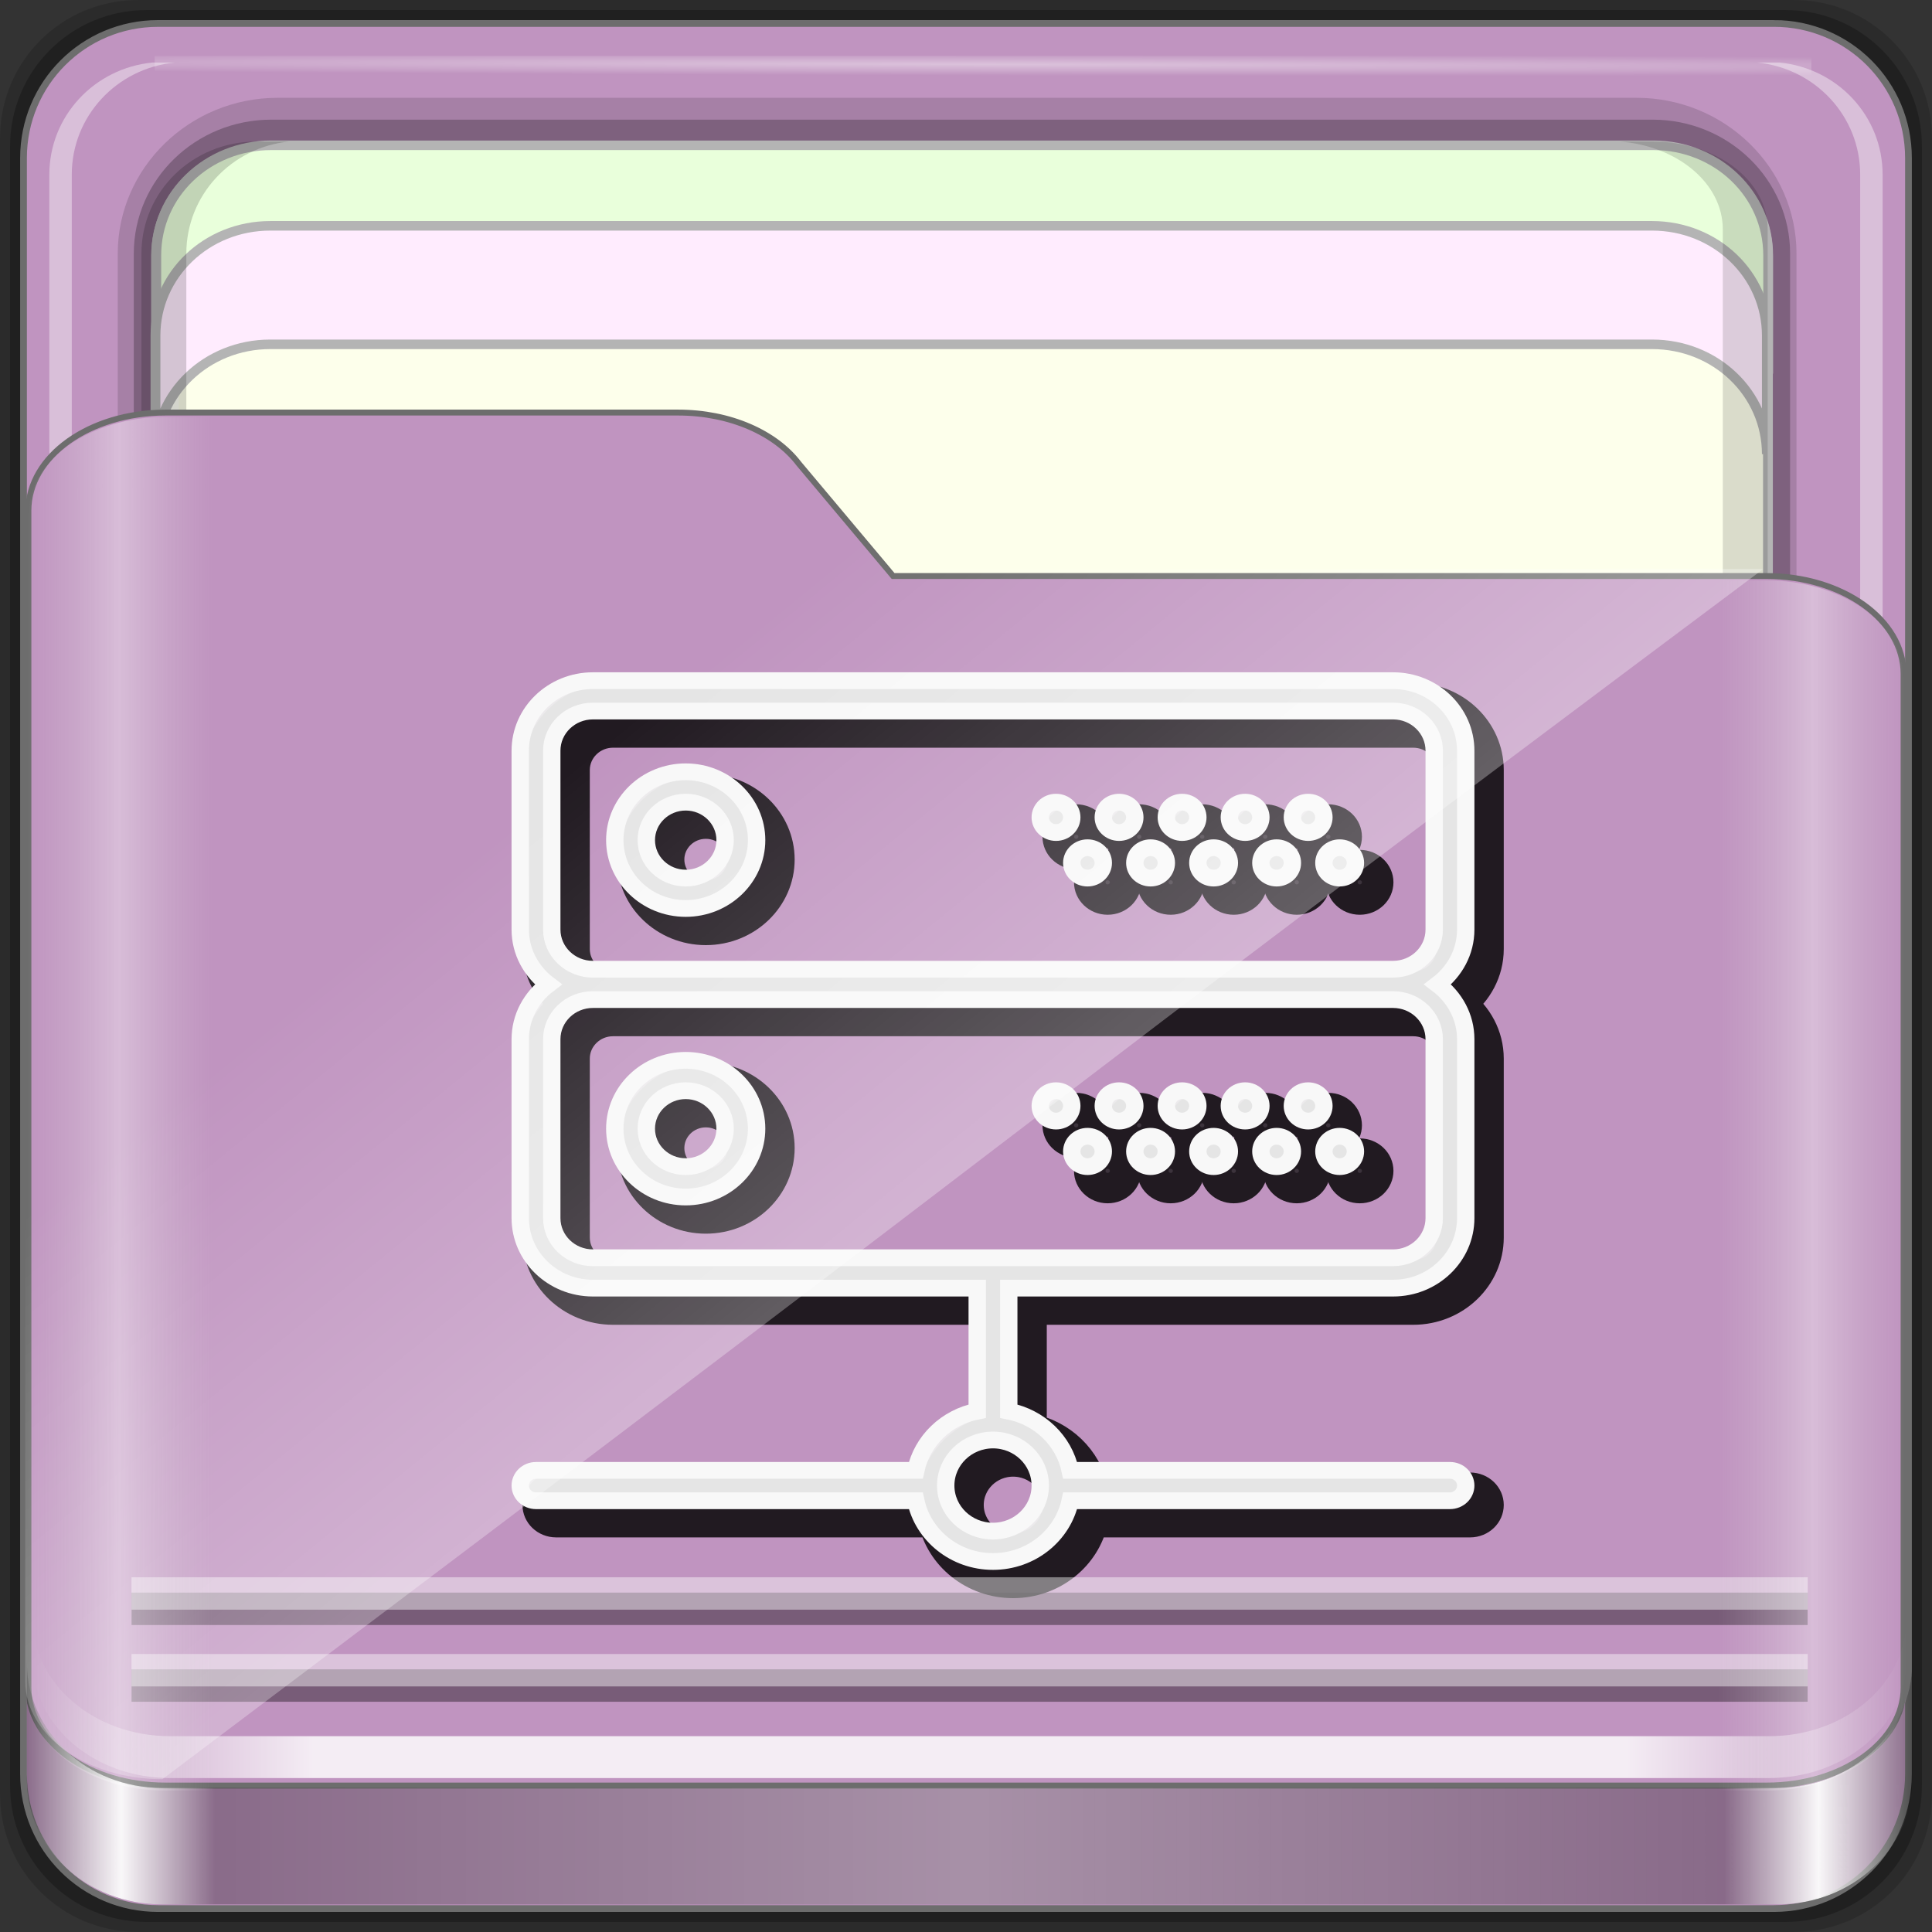 <?xml version="1.0" encoding="UTF-8" standalone="no"?>
<!-- Created with Inkscape (http://www.inkscape.org/) -->

<svg
   xmlns:dc="http://purl.org/dc/elements/1.1/"
   xmlns:cc="http://creativecommons.org/ns#"
   xmlns:rdf="http://www.w3.org/1999/02/22-rdf-syntax-ns#"
   xmlns:svg="http://www.w3.org/2000/svg"
   xmlns="http://www.w3.org/2000/svg"
   xmlns:xlink="http://www.w3.org/1999/xlink"
   xmlns:sodipodi="http://sodipodi.sourceforge.net/DTD/sodipodi-0.dtd"
   xmlns:inkscape="http://www.inkscape.org/namespaces/inkscape"
   width="96"
   height="96"
   viewBox="0 0 96 96"
   version="1.1"
   id="svg1072"
   inkscape:version="0.92.1 r15371"
   sodipodi:docname="certificate-server.svg">
  <rect x="0" y="0" width="96" height="96" fill="#333333" stroke="none"/>
  <title
     id="title885">Folder-Lila-HD-I</title>
  <defs
     id="defs1066">
    <linearGradient
       inkscape:collect="always"
       id="linearGradient4125">
      <stop
         style="stop-color:#ffffff;stop-opacity:1;"
         offset="0"
         id="stop4127" />
      <stop
         style="stop-color:#ffffff;stop-opacity:0;"
         offset="1"
         id="stop4129" />
    </linearGradient>
    <linearGradient
       id="linearGradient3298">
      <stop
         style="stop-color:#ffffff;stop-opacity:0.031"
         offset="0"
         id="stop3300" />
      <stop
         id="stop3302"
         offset="0.05"
         style="stop-color:#ffffff;stop-opacity:1;" />
      <stop
         style="stop-color:#ffffff;stop-opacity:0.024"
         offset="0.1"
         id="stop3304" />
      <stop
         id="stop3306"
         offset="0.5"
         style="stop-color:#ffffff;stop-opacity:0.281" />
      <stop
         style="stop-color:#fefefe;stop-opacity:0.016"
         offset="0.9"
         id="stop3308" />
      <stop
         id="stop3310"
         offset="0.95"
         style="stop-color:#ffffff;stop-opacity:1;" />
      <stop
         style="stop-color:#fdfdfd;stop-opacity:0"
         offset="1"
         id="stop3312" />
    </linearGradient>
    <linearGradient
       id="linearGradient4188">
      <stop
         style="stop-color:#ffffff;stop-opacity:0;"
         offset="0"
         id="stop4190" />
      <stop
         id="stop4198"
         offset="0.15"
         style="stop-color:#ffffff;stop-opacity:1;" />
      <stop
         id="stop4196"
         offset="0.85"
         style="stop-color:#ffffff;stop-opacity:1;" />
      <stop
         style="stop-color:#ffffff;stop-opacity:0;"
         offset="1"
         id="stop4192" />
    </linearGradient>
    <linearGradient
       id="linearGradient3832">
      <stop
         style="stop-color:#d8d8d8;stop-opacity:0;"
         offset="0"
         id="stop3834" />
      <stop
         id="stop3842"
         offset="0.05"
         style="stop-color:#ffffff;stop-opacity:1;" />
      <stop
         style="stop-color:#d8d8d8;stop-opacity:0;"
         offset="0.1"
         id="stop3846" />
      <stop
         id="stop3840"
         offset="0.5"
         style="stop-color:#d8d8d8;stop-opacity:0;" />
      <stop
         style="stop-color:#d8d8d8;stop-opacity:0;"
         offset="0.9"
         id="stop3844" />
      <stop
         id="stop3848"
         offset="0.95"
         style="stop-color:#ffffff;stop-opacity:1;" />
      <stop
         style="stop-color:#d8d8d8;stop-opacity:0;"
         offset="1"
         id="stop3836" />
    </linearGradient>
    <linearGradient
       id="linearGradient4012">
      <stop
         style="stop-color:#9a9a9a;stop-opacity:1;"
         offset="0"
         id="stop4014" />
      <stop
         style="stop-color:#6e6e6e;stop-opacity:1;"
         offset="1"
         id="stop4016" />
    </linearGradient>
    <linearGradient
       inkscape:collect="always"
       xlink:href="#linearGradient4188"
       id="linearGradient3891"
       gradientUnits="userSpaceOnUse"
       gradientTransform="matrix(1.115,0,0,1.115,6.597,1043.355)"
       x1="6.25"
       y1="80.625"
       x2="89.75"
       y2="80.625" />
    <linearGradient
       gradientTransform="matrix(0.993,0,0,0.981,12.165,1055.322)"
       inkscape:collect="always"
       xlink:href="#linearGradient3298"
       id="linearGradient3893"
       gradientUnits="userSpaceOnUse"
       x1="1.121"
       y1="84.063"
       x2="95.496"
       y2="84.063" />
    <linearGradient
       gradientTransform="matrix(0.993,0,0,0.981,11.828,1054.893)"
       y2="34.832"
       x2="22.635"
       y1="59.746"
       x1="44.726"
       gradientUnits="userSpaceOnUse"
       id="linearGradient3391"
       xlink:href="#linearGradient4125"
       inkscape:collect="always" />
    <linearGradient
       inkscape:collect="always"
       xlink:href="#linearGradient3832"
       id="linearGradient3889"
       gradientUnits="userSpaceOnUse"
       gradientTransform="matrix(1.115,0,0,1.036,-5.522,2.796)"
       x1="6.076"
       y1="47.473"
       x2="89.924"
       y2="47.473" />
    <radialGradient
       inkscape:collect="always"
       xlink:href="#linearGradient4125"
       id="radialGradient3885"
       gradientUnits="userSpaceOnUse"
       gradientTransform="matrix(1.699,0.004,-9.9578932e-5,0.014,-31.242,-184.992)"
       cx="44.659"
       cy="-187.511"
       fx="44.659"
       fy="-187.511"
       r="36.916" />
  </defs>
  <sodipodi:namedview
     id="base"
     pagecolor="#ffffff"
     bordercolor="#666666"
     borderopacity="1.0"
     inkscape:pageopacity="0.0"
     inkscape:pageshadow="2"
     inkscape:zoom="6.5901966"
     inkscape:cx="45.588742"
     inkscape:cy="17.806881"
     inkscape:document-units="px"
     inkscape:current-layer="g2467"
     showgrid="false"
     inkscape:showpageshadow="false"
     units="px"
     inkscape:lockguides="true"
     inkscape:window-width="1280"
     inkscape:window-height="972"
     inkscape:window-x="0"
     inkscape:window-y="26"
     inkscape:window-maximized="1"
     inkscape:snap-global="false">
    <sodipodi:guide
       position="0,0"
       orientation="0,96"
       id="guide1621"
       inkscape:locked="true" />
    <sodipodi:guide
       position="96,0"
       orientation="-96,0"
       id="guide1623"
       inkscape:locked="true" />
    <sodipodi:guide
       position="96,96"
       orientation="0,-96"
       id="guide1625"
       inkscape:locked="true" />
    <sodipodi:guide
       position="0,96"
       orientation="96,0"
       id="guide1627"
       inkscape:locked="true" />
  </sodipodi:namedview>
  <g
     inkscape:label="Base"
     inkscape:groupmode="layer"
     id="layer1"
     transform="translate(0,-1026.52)"
     sodipodi:insensitive="true">
    <g
       id="g1835"
       transform="translate(-12.119,-22.917)">
      <path
         style="display:inline;opacity:0.15;fill:#000000;fill-opacity:1;fill-rule:nonzero;stroke:none;stroke-width:0.987;enable-background:new"
         d="M 101.261,1049.437 H 18.976 c -3.799,0 -6.857,3.058 -6.857,6.857 v 82.286 c 0,3.799 3.058,6.857 6.857,6.857 h 82.286 c 3.799,0 6.857,-3.058 6.857,-6.857 v -82.286 c 0,-3.799 -3.058,-6.857 -6.857,-6.857 z"
         id="path3897"
         inkscape:connector-curvature="0" />
      <path
         inkscape:connector-curvature="0"
         id="path3895"
         d="M 100.833,1049.937 H 19.404 c -3.759,0 -6.786,3.026 -6.786,6.786 v 81.429 c 0,3.759 3.026,6.786 6.786,6.786 h 81.429 c 3.759,0 6.786,-3.026 6.786,-6.786 v -81.429 c 0,-3.759 -3.026,-6.786 -6.786,-6.786 z"
         style="display:inline;opacity:0.25;fill:#000000;fill-opacity:1;fill-rule:nonzero;stroke:none;stroke-width:0.987;enable-background:new" />
    </g>
  </g>
  <g
     inkscape:groupmode="layer"
     id="layer7"
     inkscape:label="spalla">
    <path
       style="display:inline;fill:#C094C0;fill-opacity:1;fill-rule:nonzero;stroke:#6d6d6d;stroke-width:0.335;stroke-miterlimit:4;stroke-dasharray:none;stroke-opacity:1;enable-background:new"
       d="M 88.142,1.166 H 7.858 c -3.706,0 -6.69,2.984 -6.69,6.691 v 80.287 c 0,3.707 2.984,6.691 6.69,6.691 h 80.283 c 3.706,0 6.69,-2.984 6.69,-6.691 V 7.856 c 0,-3.707 -2.984,-6.691 -6.69,-6.691 z"
       id="rect2419-1"
       inkscape:connector-curvature="0" />
  </g>
  <g
     inkscape:groupmode="layer"
     id="layer6"
     inkscape:label="interno">
    <g
       id="g4855"
       transform="matrix(0,-1.086,1.115,0,-0.948,206.754)"
       style="enable-background:new">
      <path
         sodipodi:nodetypes="sssssssss"
         inkscape:connector-curvature="0"
         id="path4843"
         d="m 117.219,6.098 c -3.921,0 -7.125,3.204 -7.125,7.125 v 60.562 c 0,3.921 3.204,7.125 7.125,7.125 h 61.562 c 3.921,0 7.125,-3.204 7.125,-7.125 v -60.562 c 0,-3.921 -3.204,-7.125 -7.125,-7.125 z"
         style="color:#000000;font-style:normal;font-variant:normal;font-weight:normal;font-stretch:normal;font-size:medium;line-height:normal;font-family:Sans;-inkscape-font-specification:Sans;text-indent:0;text-align:start;text-decoration:none;text-decoration-line:none;letter-spacing:normal;word-spacing:normal;text-transform:none;writing-mode:lr-tb;direction:ltr;baseline-shift:baseline;text-anchor:start;display:inline;overflow:visible;visibility:visible;opacity:0.137;fill:#000000;fill-opacity:1;fill-rule:nonzero;stroke:none;stroke-width:2;marker:none;enable-background:accumulate" />
      <path
         style="color:#000000;font-style:normal;font-variant:normal;font-weight:normal;font-stretch:normal;font-size:medium;line-height:normal;font-family:Sans;-inkscape-font-specification:Sans;text-indent:0;text-align:start;text-decoration:none;text-decoration-line:none;letter-spacing:normal;word-spacing:normal;text-transform:none;writing-mode:lr-tb;direction:ltr;baseline-shift:baseline;text-anchor:start;display:inline;overflow:visible;visibility:visible;opacity:0.245;fill:#000000;fill-opacity:1;fill-rule:nonzero;stroke:none;stroke-width:2;marker:none;enable-background:accumulate"
         d="m 117.219,6.813 c -3.379,0 -6.125,2.746 -6.125,6.125 v 61.562 c 0,3.379 2.746,6.125 6.125,6.125 h 61.562 c 3.379,0 6.125,-2.746 6.125,-6.125 v -61.562 c 0,-3.379 -2.746,-6.125 -6.125,-6.125 z"
         id="path4849"
         inkscape:connector-curvature="0"
         sodipodi:nodetypes="sssssssss" />
      <path
         style="display:inline;fill:#fdffeb;fill-opacity:1;fill-rule:nonzero;stroke:#b4b4b4;stroke-width:0.437;stroke-miterlimit:4;stroke-dasharray:none;stroke-opacity:1"
         d="m 183.704,12.925 c 0,-2.843 -2.242,-5.119 -5.026,-5.119 h -30.722 c 2.784,0 5.026,2.276 5.026,5.119 v 61.594 c 0,2.843 -2.242,5.119 -5.026,5.119 h 30.722 c 2.784,0 5.026,-2.276 5.026,-5.119 z"
         id="path4046"
         inkscape:connector-curvature="0" />
      <path
         inkscape:connector-curvature="0"
         id="path4815"
         d="m 115.708,79.154 v 1 c 0.262,2.594 2.46,4.594 5.125,4.594 h 61.562 c 2.665,0 4.863,-2 5.125,-4.594 v -1 c -0.262,2.594 -2.46,4.594 -5.125,4.594 h -61.562 c -2.665,0 -4.863,-2 -5.125,-4.594 z"
         style="display:inline;opacity:0.4;fill:#ffffff;fill-opacity:1;fill-rule:nonzero;stroke:none" />
      <path
         inkscape:connector-curvature="0"
         id="path4820"
         d="m 116.688,7.813 c -2.594,0.262 -4.594,2.46 -4.594,5.125 v 0.469 c 0.262,-2.594 2.46,-4.594 5.125,-4.594 h 61.562 c 2.665,0 4.863,2 5.125,4.594 v -0.469 c 0,-2.843 -2.282,-5.125 -5.125,-5.125 h -61.562 c -0.178,0 -0.358,-0.017 -0.531,0 z"
         style="display:inline;opacity:0.5;fill:#ffffff;fill-opacity:1;fill-rule:nonzero;stroke:none" />
      <path
         style="display:inline;opacity:0.4;fill:#ffffff;fill-opacity:1;fill-rule:nonzero;stroke:none"
         d="m 115.708,8.643 v -1 c 0.262,-2.594 2.46,-4.594 5.125,-4.594 h 61.562 c 2.665,0 4.863,2 5.125,4.594 v 1 c -0.262,-2.594 -2.46,-4.594 -5.125,-4.594 h -61.562 c -2.665,0 -4.863,2 -5.125,4.594 z"
         id="path3896"
         inkscape:connector-curvature="0" />
      <rect
         style="opacity:0.426;fill:url(#radialGradient3885);fill-opacity:1;stroke:none"
         id="rect3902"
         width="73.831"
         height="0.907"
         x="7.743"
         y="-187.827"
         transform="rotate(90)" />
      <path
         inkscape:connector-curvature="0"
         id="path3899"
         d="m 183.733,12.934 c 0,-2.843 -2.242,-5.119 -5.026,-5.119 h -5.422 c 2.784,0 5.026,2.276 5.026,5.119 v 61.594 c 0,2.843 -2.242,5.119 -5.026,5.119 h 5.422 c 2.784,0 5.026,-2.276 5.026,-5.119 z"
         style="display:inline;fill:#e9ffdb;fill-opacity:1;fill-rule:nonzero;stroke:#b4b4b4;stroke-width:0.437;stroke-miterlimit:4;stroke-dasharray:none;stroke-opacity:1" />
      <path
         style="display:inline;fill:#ffecfe;fill-opacity:1;fill-rule:nonzero;stroke:#b4b4b4;stroke-width:0.437;stroke-miterlimit:4;stroke-dasharray:none;stroke-opacity:1"
         d="m 180.049,12.896 c 0,-2.842 -2.242,-5.117 -5.026,-5.117 h -5.422 c 2.784,0 5.026,2.275 5.026,5.117 v 61.576 c 0,2.842 -2.242,5.117 -5.026,5.117 h 5.422 c 2.784,0 5.026,-2.275 5.026,-5.117 z"
         id="path3086"
         inkscape:connector-curvature="0" />
      <path
         inkscape:connector-curvature="0"
         id="path4810"
         d="m 127.618,73.032 v 1.469 c 0,2.843 1.789,5.125 4.017,5.125 h 48.254 c 2.228,0 4.017,-2.282 4.017,-5.125 v -1.469 c -0.205,2.594 -1.928,4.594 -4.017,4.594 h -48.254 c -2.089,0 -3.812,-2 -4.017,-4.594 z"
         style="display:inline;opacity:0.138;fill:#000000;fill-opacity:1;fill-rule:nonzero;stroke:none" />
      <path
         style="display:inline;opacity:0.169;fill:#000000;fill-opacity:1;fill-rule:nonzero;stroke:none"
         d="m 112.094,13.748 v -1.469 c 0,-2.843 2.282,-5.125 5.125,-5.125 h 61.562 c 2.843,0 5.125,2.282 5.125,5.125 v 1.469 c -0.262,-2.594 -2.46,-4.594 -5.125,-4.594 h -61.562 c -2.665,0 -4.863,2 -5.125,4.594 z"
         id="path3898"
         inkscape:connector-curvature="0" />
    </g>
  </g>
  <g
     inkscape:groupmode="layer"
     id="layer5"
     inkscape:label="tasca">
    <path
       sodipodi:nodetypes="ssssssccssss"
       inkscape:connector-curvature="0"
       id="path4187"
       d="m 1.411,83.85 c 0,2.7 3.041,4.873 6.818,4.873 H 87.771 c 3.777,0 6.818,-2.173 6.818,-4.873 V 33.495 c 0,-2.7 -3.041,-4.873 -6.818,-4.873 H 44.378 L 39.691,23.038 C 38.539,21.519 36.286,20.5 33.69,20.5 H 8.229 c -3.777,0 -6.818,2.173 -6.818,4.873 z"
       style="display:inline;fill:#C094C0;fill-opacity:1;fill-rule:nonzero;stroke:#6d6d6d;stroke-width:0.294;stroke-miterlimit:4;stroke-dasharray:none;stroke-opacity:1;enable-background:new" />
  </g>
  <g
     inkscape:groupmode="layer"
     id="layer3"
     inkscape:label="ombre-luci"
     style="display:inline">
    <g
       id="g1041"
       transform="matrix(1,0,0,0.933,0,6.327)">
      <g
         transform="matrix(1,0,0,0.964,21.919,-0.319)"
         style="display:inline;stroke:#000000;stroke-opacity:1;stroke-width:1.843;stroke-miterlimit:4;stroke-dasharray:none"
         id="g2467">
        <g
           id="g2385"
           transform="matrix(0.783,0,0,0.839,4.932,31.134)"
           style="opacity:0.826;fill:#1a1a1a;fill-opacity:0.957;stroke:#000000;stroke-opacity:1;stroke-width:2.273;stroke-miterlimit:4;stroke-dasharray:none">
          <g
             id="g2353"
             style="fill:#1a1a1a;fill-opacity:0.957;stroke:#000000;stroke-opacity:1;stroke-width:2.273;stroke-miterlimit:4;stroke-dasharray:none">
            <path
               id="path2307"
               d="M 10.5,7 C 8.019,7 6,9.019 6,11.5 6,13.981 8.019,16 10.5,16 12.981,16 15,13.981 15,11.5 15,9.019 12.981,7 10.5,7 Z m 0,7 C 9.122,14 8,12.879 8,11.5 8,10.121 9.122,9 10.5,9 11.878,9 13,10.121 13,11.5 13,12.879 11.878,14 10.5,14 Z"
               inkscape:connector-curvature="0"
               style="fill:#1a1a1a;fill-opacity:0.957;stroke:#000000;stroke-opacity:1;stroke-width:2.273;stroke-miterlimit:4;stroke-dasharray:none" />
            <circle
               id="circle2309"
               r="1"
               cy="10"
               cx="50"
               style="fill:#1a1a1a;fill-opacity:0.957;stroke:#000000;stroke-opacity:1;stroke-width:2.273;stroke-miterlimit:4;stroke-dasharray:none" />
            <circle
               id="circle2311"
               r="1"
               cy="10"
               cx="46"
               style="fill:#1a1a1a;fill-opacity:0.957;stroke:#000000;stroke-opacity:1;stroke-width:2.273;stroke-miterlimit:4;stroke-dasharray:none" />
            <circle
               id="circle2313"
               r="1"
               cy="13"
               cx="52"
               style="fill:#1a1a1a;fill-opacity:0.957;stroke:#000000;stroke-opacity:1;stroke-width:2.273;stroke-miterlimit:4;stroke-dasharray:none" />
            <circle
               id="circle2315"
               r="1"
               cy="13"
               cx="48"
               style="fill:#1a1a1a;fill-opacity:0.957;stroke:#000000;stroke-opacity:1;stroke-width:2.273;stroke-miterlimit:4;stroke-dasharray:none" />
            <circle
               id="circle2317"
               r="1"
               cy="10"
               cx="42"
               style="fill:#1a1a1a;fill-opacity:0.957;stroke:#000000;stroke-opacity:1;stroke-width:2.273;stroke-miterlimit:4;stroke-dasharray:none" />
            <circle
               id="circle2319"
               r="1"
               cy="13"
               cx="44"
               style="fill:#1a1a1a;fill-opacity:0.957;stroke:#000000;stroke-opacity:1;stroke-width:2.273;stroke-miterlimit:4;stroke-dasharray:none" />
            <circle
               id="circle2321"
               r="1"
               cy="10"
               cx="38"
               style="fill:#1a1a1a;fill-opacity:0.957;stroke:#000000;stroke-opacity:1;stroke-width:2.273;stroke-miterlimit:4;stroke-dasharray:none" />
            <circle
               id="circle2323"
               r="1"
               cy="13"
               cx="40"
               style="fill:#1a1a1a;fill-opacity:0.957;stroke:#000000;stroke-opacity:1;stroke-width:2.273;stroke-miterlimit:4;stroke-dasharray:none" />
            <circle
               id="circle2325"
               r="1"
               cy="10"
               cx="34"
               style="fill:#1a1a1a;fill-opacity:0.957;stroke:#000000;stroke-opacity:1;stroke-width:2.273;stroke-miterlimit:4;stroke-dasharray:none" />
            <circle
               id="circle2327"
               r="1"
               cy="13"
               cx="36"
               style="fill:#1a1a1a;fill-opacity:0.957;stroke:#000000;stroke-opacity:1;stroke-width:2.273;stroke-miterlimit:4;stroke-dasharray:none" />
            <path
               id="path2329"
               d="M 60,17.392 V 5.608 C 60,3.067 57.933,1 55.392,1 H 4.608 C 2.067,1 0,3.067 0,5.608 V 17.391 C 0,18.86 0.703,20.156 1.777,21 0.703,21.844 0,23.14 0,24.608 V 36.391 C 0,38.933 2.067,41 4.608,41 H 29 v 8.101 C 27.044,49.5 25.5,51.044 25.101,53 H 1 c -0.552,0 -1,0.447 -1,1 0,0.553 0.448,1 1,1 h 24.101 c 0.465,2.279 2.484,4 4.899,4 2.415,0 4.434,-1.721 4.899,-4 H 59 c 0.552,0 1,-0.447 1,-1 0,-0.553 -0.448,-1 -1,-1 H 34.899 C 34.5,51.044 32.956,49.5 31,49.101 V 41 H 55.392 C 57.933,41 60,38.933 60,36.392 V 24.608 C 60,23.139 59.297,21.844 58.223,21 59.297,20.156 60,18.86 60,17.392 Z M 33,54 c 0,1.654 -1.346,3 -3,3 -1.654,0 -3,-1.346 -3,-3 0,-1.654 1.346,-3 3,-3 1.654,0 3,1.346 3,3 z M 58,24.608 V 36.391 C 58,37.83 56.83,39 55.392,39 H 4.608 C 3.17,39 2,37.83 2,36.392 V 24.608 C 2,23.17 3.17,22 4.608,22 H 55.391 C 56.83,22 58,23.17 58,24.608 Z M 4.608,20 C 3.17,20 2,18.83 2,17.392 V 5.608 C 2,4.17 3.17,3 4.608,3 H 55.391 C 56.83,3 58,4.17 58,5.608 V 17.391 C 58,18.83 56.83,20 55.392,20 Z"
               inkscape:connector-curvature="0"
               style="fill:#1a1a1a;fill-opacity:0.957;stroke:#000000;stroke-opacity:1;stroke-width:2.273;stroke-miterlimit:4;stroke-dasharray:none" />
            <path
               id="path2331"
               d="M 10.5,35 C 12.981,35 15,32.981 15,30.5 15,28.019 12.981,26 10.5,26 8.019,26 6,28.019 6,30.5 6,32.981 8.019,35 10.5,35 Z m 0,-7 C 11.878,28 13,29.121 13,30.5 13,31.879 11.878,33 10.5,33 9.122,33 8,31.879 8,30.5 8,29.121 9.122,28 10.5,28 Z"
               inkscape:connector-curvature="0"
               style="fill:#1a1a1a;fill-opacity:0.957;stroke:#000000;stroke-opacity:1;stroke-width:2.273;stroke-miterlimit:4;stroke-dasharray:none" />
            <circle
               id="circle2333"
               r="1"
               cy="29"
               cx="50"
               style="fill:#1a1a1a;fill-opacity:0.957;stroke:#000000;stroke-opacity:1;stroke-width:2.273;stroke-miterlimit:4;stroke-dasharray:none" />
            <circle
               id="circle2335"
               r="1"
               cy="29"
               cx="46"
               style="fill:#1a1a1a;fill-opacity:0.957;stroke:#000000;stroke-opacity:1;stroke-width:2.273;stroke-miterlimit:4;stroke-dasharray:none" />
            <circle
               id="circle2337"
               r="1"
               cy="32"
               cx="52"
               style="fill:#1a1a1a;fill-opacity:0.957;stroke:#000000;stroke-opacity:1;stroke-width:2.273;stroke-miterlimit:4;stroke-dasharray:none" />
            <circle
               id="circle2339"
               r="1"
               cy="32"
               cx="48"
               style="fill:#1a1a1a;fill-opacity:0.957;stroke:#000000;stroke-opacity:1;stroke-width:2.273;stroke-miterlimit:4;stroke-dasharray:none" />
            <circle
               id="circle2341"
               r="1"
               cy="29"
               cx="42"
               style="fill:#1a1a1a;fill-opacity:0.957;stroke:#000000;stroke-opacity:1;stroke-width:2.273;stroke-miterlimit:4;stroke-dasharray:none" />
            <circle
               id="circle2343"
               r="1"
               cy="32"
               cx="44"
               style="fill:#1a1a1a;fill-opacity:0.957;stroke:#000000;stroke-opacity:1;stroke-width:2.273;stroke-miterlimit:4;stroke-dasharray:none" />
            <circle
               id="circle2345"
               r="1"
               cy="29"
               cx="38"
               style="fill:#1a1a1a;fill-opacity:0.957;stroke:#000000;stroke-opacity:1;stroke-width:2.273;stroke-miterlimit:4;stroke-dasharray:none" />
            <circle
               id="circle2347"
               r="1"
               cy="32"
               cx="40"
               style="fill:#1a1a1a;fill-opacity:0.957;stroke:#000000;stroke-opacity:1;stroke-width:2.273;stroke-miterlimit:4;stroke-dasharray:none" />
            <circle
               id="circle2349"
               r="1"
               cy="29"
               cx="34"
               style="fill:#1a1a1a;fill-opacity:0.957;stroke:#000000;stroke-opacity:1;stroke-width:2.273;stroke-miterlimit:4;stroke-dasharray:none" />
            <circle
               id="circle2351"
               r="1"
               cy="32"
               cx="36"
               style="fill:#1a1a1a;fill-opacity:0.957;stroke:#000000;stroke-opacity:1;stroke-width:2.273;stroke-miterlimit:4;stroke-dasharray:none" />
          </g>
          <g
             id="g2355"
             style="fill:#1a1a1a;fill-opacity:0.957;stroke:#000000;stroke-opacity:1;stroke-width:2.273;stroke-miterlimit:4;stroke-dasharray:none" />
          <g
             id="g2357"
             style="fill:#1a1a1a;fill-opacity:0.957;stroke:#000000;stroke-opacity:1;stroke-width:2.273;stroke-miterlimit:4;stroke-dasharray:none" />
          <g
             id="g2359"
             style="fill:#1a1a1a;fill-opacity:0.957;stroke:#000000;stroke-opacity:1;stroke-width:2.273;stroke-miterlimit:4;stroke-dasharray:none" />
          <g
             id="g2361"
             style="fill:#1a1a1a;fill-opacity:0.957;stroke:#000000;stroke-opacity:1;stroke-width:2.273;stroke-miterlimit:4;stroke-dasharray:none" />
          <g
             id="g2363"
             style="fill:#1a1a1a;fill-opacity:0.957;stroke:#000000;stroke-opacity:1;stroke-width:2.273;stroke-miterlimit:4;stroke-dasharray:none" />
          <g
             id="g2365"
             style="fill:#1a1a1a;fill-opacity:0.957;stroke:#000000;stroke-opacity:1;stroke-width:2.273;stroke-miterlimit:4;stroke-dasharray:none" />
          <g
             id="g2367"
             style="fill:#1a1a1a;fill-opacity:0.957;stroke:#000000;stroke-opacity:1;stroke-width:2.273;stroke-miterlimit:4;stroke-dasharray:none" />
          <g
             id="g2369"
             style="fill:#1a1a1a;fill-opacity:0.957;stroke:#000000;stroke-opacity:1;stroke-width:2.273;stroke-miterlimit:4;stroke-dasharray:none" />
          <g
             id="g2371"
             style="fill:#1a1a1a;fill-opacity:0.957;stroke:#000000;stroke-opacity:1;stroke-width:2.273;stroke-miterlimit:4;stroke-dasharray:none" />
          <g
             id="g2373"
             style="fill:#1a1a1a;fill-opacity:0.957;stroke:#000000;stroke-opacity:1;stroke-width:2.273;stroke-miterlimit:4;stroke-dasharray:none" />
          <g
             id="g2375"
             style="fill:#1a1a1a;fill-opacity:0.957;stroke:#000000;stroke-opacity:1;stroke-width:2.273;stroke-miterlimit:4;stroke-dasharray:none" />
          <g
             id="g2377"
             style="fill:#1a1a1a;fill-opacity:0.957;stroke:#000000;stroke-opacity:1;stroke-width:2.273;stroke-miterlimit:4;stroke-dasharray:none" />
          <g
             id="g2379"
             style="fill:#1a1a1a;fill-opacity:0.957;stroke:#000000;stroke-opacity:1;stroke-width:2.273;stroke-miterlimit:4;stroke-dasharray:none" />
          <g
             id="g2381"
             style="fill:#1a1a1a;fill-opacity:0.957;stroke:#000000;stroke-opacity:1;stroke-width:2.273;stroke-miterlimit:4;stroke-dasharray:none" />
          <g
             id="g2383"
             style="fill:#1a1a1a;fill-opacity:0.957;stroke:#000000;stroke-opacity:1;stroke-width:2.273;stroke-miterlimit:4;stroke-dasharray:none" />
        </g>
        <g
           style="fill:#eeeeee;fill-opacity:0.957;stroke:#f8f8f8;stroke-opacity:1;stroke-width:1.103;stroke-miterlimit:4;stroke-dasharray:none"
           transform="matrix(0.783,0,0,0.839,3.932,30.062)"
           id="g2173">
          <g
             style="fill:#eeeeee;fill-opacity:0.957;stroke:#f8f8f8;stroke-opacity:1;stroke-width:1.103;stroke-miterlimit:4;stroke-dasharray:none"
             id="g2095">
            <path
               style="fill:#eeeeee;fill-opacity:0.957;stroke:#f8f8f8;stroke-opacity:1;stroke-width:1.103;stroke-miterlimit:4;stroke-dasharray:none"
               inkscape:connector-curvature="0"
               d="M 10.5,7 C 8.019,7 6,9.019 6,11.5 6,13.981 8.019,16 10.5,16 12.981,16 15,13.981 15,11.5 15,9.019 12.981,7 10.5,7 Z m 0,7 C 9.122,14 8,12.879 8,11.5 8,10.121 9.122,9 10.5,9 11.878,9 13,10.121 13,11.5 13,12.879 11.878,14 10.5,14 Z"
               id="path2049" />
            <circle
               style="fill:#eeeeee;fill-opacity:0.957;stroke:#f8f8f8;stroke-opacity:1;stroke-width:1.103;stroke-miterlimit:4;stroke-dasharray:none"
               cx="50"
               cy="10"
               r="1"
               id="circle2051" />
            <circle
               style="fill:#eeeeee;fill-opacity:0.957;stroke:#f8f8f8;stroke-opacity:1;stroke-width:1.103;stroke-miterlimit:4;stroke-dasharray:none"
               cx="46"
               cy="10"
               r="1"
               id="circle2053" />
            <circle
               style="fill:#eeeeee;fill-opacity:0.957;stroke:#f8f8f8;stroke-opacity:1;stroke-width:1.103;stroke-miterlimit:4;stroke-dasharray:none"
               cx="52"
               cy="13"
               r="1"
               id="circle2055" />
            <circle
               style="fill:#eeeeee;fill-opacity:0.957;stroke:#f8f8f8;stroke-opacity:1;stroke-width:1.103;stroke-miterlimit:4;stroke-dasharray:none"
               cx="48"
               cy="13"
               r="1"
               id="circle2057" />
            <circle
               style="fill:#eeeeee;fill-opacity:0.957;stroke:#f8f8f8;stroke-opacity:1;stroke-width:1.103;stroke-miterlimit:4;stroke-dasharray:none"
               cx="42"
               cy="10"
               r="1"
               id="circle2059" />
            <circle
               style="fill:#eeeeee;fill-opacity:0.957;stroke:#f8f8f8;stroke-opacity:1;stroke-width:1.103;stroke-miterlimit:4;stroke-dasharray:none"
               cx="44"
               cy="13"
               r="1"
               id="circle2061" />
            <circle
               style="fill:#eeeeee;fill-opacity:0.957;stroke:#f8f8f8;stroke-opacity:1;stroke-width:1.103;stroke-miterlimit:4;stroke-dasharray:none"
               cx="38"
               cy="10"
               r="1"
               id="circle2063" />
            <circle
               style="fill:#eeeeee;fill-opacity:0.957;stroke:#f8f8f8;stroke-opacity:1;stroke-width:1.103;stroke-miterlimit:4;stroke-dasharray:none"
               cx="40"
               cy="13"
               r="1"
               id="circle2065" />
            <circle
               style="fill:#eeeeee;fill-opacity:0.957;stroke:#f8f8f8;stroke-opacity:1;stroke-width:1.103;stroke-miterlimit:4;stroke-dasharray:none"
               cx="34"
               cy="10"
               r="1"
               id="circle2067" />
            <circle
               style="fill:#eeeeee;fill-opacity:0.957;stroke:#f8f8f8;stroke-opacity:1;stroke-width:1.103;stroke-miterlimit:4;stroke-dasharray:none"
               cx="36"
               cy="13"
               r="1"
               id="circle2069" />
            <path
               style="fill:#eeeeee;fill-opacity:0.957;stroke:#f8f8f8;stroke-opacity:1;stroke-width:1.103;stroke-miterlimit:4;stroke-dasharray:none"
               inkscape:connector-curvature="0"
               d="M 60,17.392 V 5.608 C 60,3.067 57.933,1 55.392,1 H 4.608 C 2.067,1 0,3.067 0,5.608 V 17.391 C 0,18.86 0.703,20.156 1.777,21 0.703,21.844 0,23.14 0,24.608 V 36.391 C 0,38.933 2.067,41 4.608,41 H 29 v 8.101 C 27.044,49.5 25.5,51.044 25.101,53 H 1 c -0.552,0 -1,0.447 -1,1 0,0.553 0.448,1 1,1 h 24.101 c 0.465,2.279 2.484,4 4.899,4 2.415,0 4.434,-1.721 4.899,-4 H 59 c 0.552,0 1,-0.447 1,-1 0,-0.553 -0.448,-1 -1,-1 H 34.899 C 34.5,51.044 32.956,49.5 31,49.101 V 41 H 55.392 C 57.933,41 60,38.933 60,36.392 V 24.608 C 60,23.139 59.297,21.844 58.223,21 59.297,20.156 60,18.86 60,17.392 Z M 33,54 c 0,1.654 -1.346,3 -3,3 -1.654,0 -3,-1.346 -3,-3 0,-1.654 1.346,-3 3,-3 1.654,0 3,1.346 3,3 z M 58,24.608 V 36.391 C 58,37.83 56.83,39 55.392,39 H 4.608 C 3.17,39 2,37.83 2,36.392 V 24.608 C 2,23.17 3.17,22 4.608,22 H 55.391 C 56.83,22 58,23.17 58,24.608 Z M 4.608,20 C 3.17,20 2,18.83 2,17.392 V 5.608 C 2,4.17 3.17,3 4.608,3 H 55.391 C 56.83,3 58,4.17 58,5.608 V 17.391 C 58,18.83 56.83,20 55.392,20 Z"
               id="path2071" />
            <path
               style="fill:#eeeeee;fill-opacity:0.957;stroke:#f8f8f8;stroke-opacity:1;stroke-width:1.103;stroke-miterlimit:4;stroke-dasharray:none"
               inkscape:connector-curvature="0"
               d="M 10.5,35 C 12.981,35 15,32.981 15,30.5 15,28.019 12.981,26 10.5,26 8.019,26 6,28.019 6,30.5 6,32.981 8.019,35 10.5,35 Z m 0,-7 C 11.878,28 13,29.121 13,30.5 13,31.879 11.878,33 10.5,33 9.122,33 8,31.879 8,30.5 8,29.121 9.122,28 10.5,28 Z"
               id="path2073" />
            <circle
               style="fill:#eeeeee;fill-opacity:0.957;stroke:#f8f8f8;stroke-opacity:1;stroke-width:1.103;stroke-miterlimit:4;stroke-dasharray:none"
               cx="50"
               cy="29"
               r="1"
               id="circle2075" />
            <circle
               style="fill:#eeeeee;fill-opacity:0.957;stroke:#f8f8f8;stroke-opacity:1;stroke-width:1.103;stroke-miterlimit:4;stroke-dasharray:none"
               cx="46"
               cy="29"
               r="1"
               id="circle2077" />
            <circle
               style="fill:#eeeeee;fill-opacity:0.957;stroke:#f8f8f8;stroke-opacity:1;stroke-width:1.103;stroke-miterlimit:4;stroke-dasharray:none"
               cx="52"
               cy="32"
               r="1"
               id="circle2079" />
            <circle
               style="fill:#eeeeee;fill-opacity:0.957;stroke:#f8f8f8;stroke-opacity:1;stroke-width:1.103;stroke-miterlimit:4;stroke-dasharray:none"
               cx="48"
               cy="32"
               r="1"
               id="circle2081" />
            <circle
               style="fill:#eeeeee;fill-opacity:0.957;stroke:#f8f8f8;stroke-opacity:1;stroke-width:1.103;stroke-miterlimit:4;stroke-dasharray:none"
               cx="42"
               cy="29"
               r="1"
               id="circle2083" />
            <circle
               style="fill:#eeeeee;fill-opacity:0.957;stroke:#f8f8f8;stroke-opacity:1;stroke-width:1.103;stroke-miterlimit:4;stroke-dasharray:none"
               cx="44"
               cy="32"
               r="1"
               id="circle2085" />
            <circle
               style="fill:#eeeeee;fill-opacity:0.957;stroke:#f8f8f8;stroke-opacity:1;stroke-width:1.103;stroke-miterlimit:4;stroke-dasharray:none"
               cx="38"
               cy="29"
               r="1"
               id="circle2087" />
            <circle
               style="fill:#eeeeee;fill-opacity:0.957;stroke:#f8f8f8;stroke-opacity:1;stroke-width:1.103;stroke-miterlimit:4;stroke-dasharray:none"
               cx="40"
               cy="32"
               r="1"
               id="circle2089" />
            <circle
               style="fill:#eeeeee;fill-opacity:0.957;stroke:#f8f8f8;stroke-opacity:1;stroke-width:1.103;stroke-miterlimit:4;stroke-dasharray:none"
               cx="34"
               cy="29"
               r="1"
               id="circle2091" />
            <circle
               style="fill:#eeeeee;fill-opacity:0.957;stroke:#f8f8f8;stroke-opacity:1;stroke-width:1.103;stroke-miterlimit:4;stroke-dasharray:none"
               cx="36"
               cy="32"
               r="1"
               id="circle2093" />
          </g>
          <g
             style="fill:#eeeeee;fill-opacity:0.957;stroke:#f8f8f8;stroke-opacity:1;stroke-width:1.103;stroke-miterlimit:4;stroke-dasharray:none"
             id="g2097" />
          <g
             style="fill:#eeeeee;fill-opacity:0.957;stroke:#f8f8f8;stroke-opacity:1;stroke-width:1.103;stroke-miterlimit:4;stroke-dasharray:none"
             id="g2099" />
          <g
             style="fill:#eeeeee;fill-opacity:0.957;stroke:#f8f8f8;stroke-opacity:1;stroke-width:1.103;stroke-miterlimit:4;stroke-dasharray:none"
             id="g2101" />
          <g
             style="fill:#eeeeee;fill-opacity:0.957;stroke:#f8f8f8;stroke-opacity:1;stroke-width:1.103;stroke-miterlimit:4;stroke-dasharray:none"
             id="g2103" />
          <g
             style="fill:#eeeeee;fill-opacity:0.957;stroke:#f8f8f8;stroke-opacity:1;stroke-width:1.103;stroke-miterlimit:4;stroke-dasharray:none"
             id="g2105" />
          <g
             style="fill:#eeeeee;fill-opacity:0.957;stroke:#f8f8f8;stroke-opacity:1;stroke-width:1.103;stroke-miterlimit:4;stroke-dasharray:none"
             id="g2107" />
          <g
             style="fill:#eeeeee;fill-opacity:0.957;stroke:#f8f8f8;stroke-opacity:1;stroke-width:1.103;stroke-miterlimit:4;stroke-dasharray:none"
             id="g2109" />
          <g
             style="fill:#eeeeee;fill-opacity:0.957;stroke:#f8f8f8;stroke-opacity:1;stroke-width:1.103;stroke-miterlimit:4;stroke-dasharray:none"
             id="g2111" />
          <g
             style="fill:#eeeeee;fill-opacity:0.957;stroke:#f8f8f8;stroke-opacity:1;stroke-width:1.103;stroke-miterlimit:4;stroke-dasharray:none"
             id="g2113" />
          <g
             style="fill:#eeeeee;fill-opacity:0.957;stroke:#f8f8f8;stroke-opacity:1;stroke-width:1.103;stroke-miterlimit:4;stroke-dasharray:none"
             id="g2115" />
          <g
             style="fill:#eeeeee;fill-opacity:0.957;stroke:#f8f8f8;stroke-opacity:1;stroke-width:1.103;stroke-miterlimit:4;stroke-dasharray:none"
             id="g2117" />
          <g
             style="fill:#eeeeee;fill-opacity:0.957;stroke:#f8f8f8;stroke-opacity:1;stroke-width:1.103;stroke-miterlimit:4;stroke-dasharray:none"
             id="g2119" />
          <g
             style="fill:#eeeeee;fill-opacity:0.957;stroke:#f8f8f8;stroke-opacity:1;stroke-width:1.103;stroke-miterlimit:4;stroke-dasharray:none"
             id="g2121" />
          <g
             style="fill:#eeeeee;fill-opacity:0.957;stroke:#f8f8f8;stroke-opacity:1;stroke-width:1.103;stroke-miterlimit:4;stroke-dasharray:none"
             id="g2123" />
          <g
             style="fill:#eeeeee;fill-opacity:0.957;stroke:#f8f8f8;stroke-opacity:1;stroke-width:1.103;stroke-miterlimit:4;stroke-dasharray:none"
             id="g2125" />
        </g>
      </g>
      <g
         id="g913"
         transform="translate(-11.94,-1049.596)">
        <path
           style="display:inline;opacity:0.831;fill:url(#linearGradient3891);fill-opacity:1;fill-rule:nonzero;stroke:none;stroke-width:1.115;enable-background:new"
           d="m 13.566,1129.008 v 2.23 c 0,3.49 3.056,6.272 6.83,6.272 h 79.447 c 3.774,0 6.83,-2.782 6.83,-6.272 v -2.23 c 0,3.49 -3.056,6.272 -6.83,6.272 H 20.395 c -3.774,0 -6.83,-2.782 -6.83,-6.272 z"
           id="path4045"
           inkscape:connector-curvature="0" />
        <path
           inkscape:connector-curvature="0"
           id="path4114"
           d="m 18.476,1132.583 h 83.286 v 0 0"
           style="opacity:0.375;fill:none;stroke:#000000;stroke-width:1.727px;stroke-linecap:butt;stroke-linejoin:miter;stroke-opacity:1;enable-background:new" />
        <path
           style="opacity:0.435;fill:none;stroke:#ffffff;stroke-width:1.727px;stroke-linecap:butt;stroke-linejoin:miter;stroke-opacity:1;enable-background:new"
           d="m 18.476,1131.766 h 83.286 v 0 0"
           id="path4110"
           inkscape:connector-curvature="0" />
        <path
           style="opacity:0.375;fill:none;stroke:#000000;stroke-width:1.727px;stroke-linecap:butt;stroke-linejoin:miter;stroke-opacity:1;enable-background:new"
           d="m 18.476,1128.496 h 83.286 v 0 0"
           id="path4116"
           inkscape:connector-curvature="0" />
        <path
           inkscape:connector-curvature="0"
           id="path4112"
           d="m 18.476,1127.679 h 83.286 v 0 0"
           style="opacity:0.435;fill:none;stroke:#ffffff;stroke-width:1.727px;stroke-linecap:butt;stroke-linejoin:miter;stroke-opacity:1;enable-background:new" />
        <path
           style="display:inline;opacity:0.3;fill:#000000;fill-opacity:1;fill-rule:nonzero;stroke:none;stroke-width:0.987;enable-background:new"
           d="m 13.277,1131.369 v 6.238 c 0,3.678 2.994,6.633 6.7,6.633 h 80.281 c 3.706,0 6.7,-2.955 6.7,-6.633 v -6.238 c 0,3.678 -2.994,6.664 -6.7,6.664 H 19.978 c -3.706,0 -6.7,-2.986 -6.7,-6.664 z"
           id="path3871"
           inkscape:connector-curvature="0" />
        <path
           inkscape:connector-curvature="0"
           id="path3876"
           d="m 13.277,1131.369 v 6.238 c 0,3.678 2.994,6.633 6.7,6.633 h 80.281 c 3.706,0 6.7,-2.955 6.7,-6.633 v -6.238 c 0,3.678 -2.994,6.664 -6.7,6.664 H 19.978 c -3.706,0 -6.7,-2.986 -6.7,-6.664 z"
           style="display:inline;opacity:0.951;fill:url(#linearGradient3893);fill-opacity:1;fill-rule:nonzero;stroke:none;stroke-width:0.987;enable-background:new" />
        <path
           sodipodi:nodetypes="sccccssss"
           inkscape:connector-curvature="0"
           id="path3355"
           d="m 13.193,1132.344 c 0,2.895 3.041,5.226 6.818,5.226 49.601,-40.026 39.172,-32.106 79.542,-64.449 H 56.16 l -4.687,-5.988 c -1.152,-1.629 -3.404,-2.722 -6.001,-2.722 H 20.01 c -3.777,0 -6.818,2.331 -6.818,5.226 z"
           style="display:inline;opacity:0.332;fill:url(#linearGradient3391);fill-opacity:1;fill-rule:nonzero;stroke:none;stroke-width:0.987;enable-background:new" />
      </g>
      <path
         sodipodi:nodetypes="ssssssccssss"
         inkscape:connector-curvature="0"
         id="path3262"
         d="m 1.411,83.354 c 0,2.895 3.041,5.226 6.818,5.226 H 87.771 c 3.777,0 6.818,-2.331 6.818,-5.226 v -53.998 c 0,-2.895 -3.041,-5.226 -6.818,-5.226 H 44.378 l -4.687,-5.988 c -1.152,-1.629 -3.404,-2.722 -6.001,-2.722 H 8.229 c -3.777,0 -6.818,2.331 -6.818,5.226 z"
         style="display:inline;opacity:0.381;fill:url(#linearGradient3889);fill-opacity:1;fill-rule:nonzero;stroke:none;stroke-width:0.987;enable-background:new" />
    </g>
  </g>
</svg>
